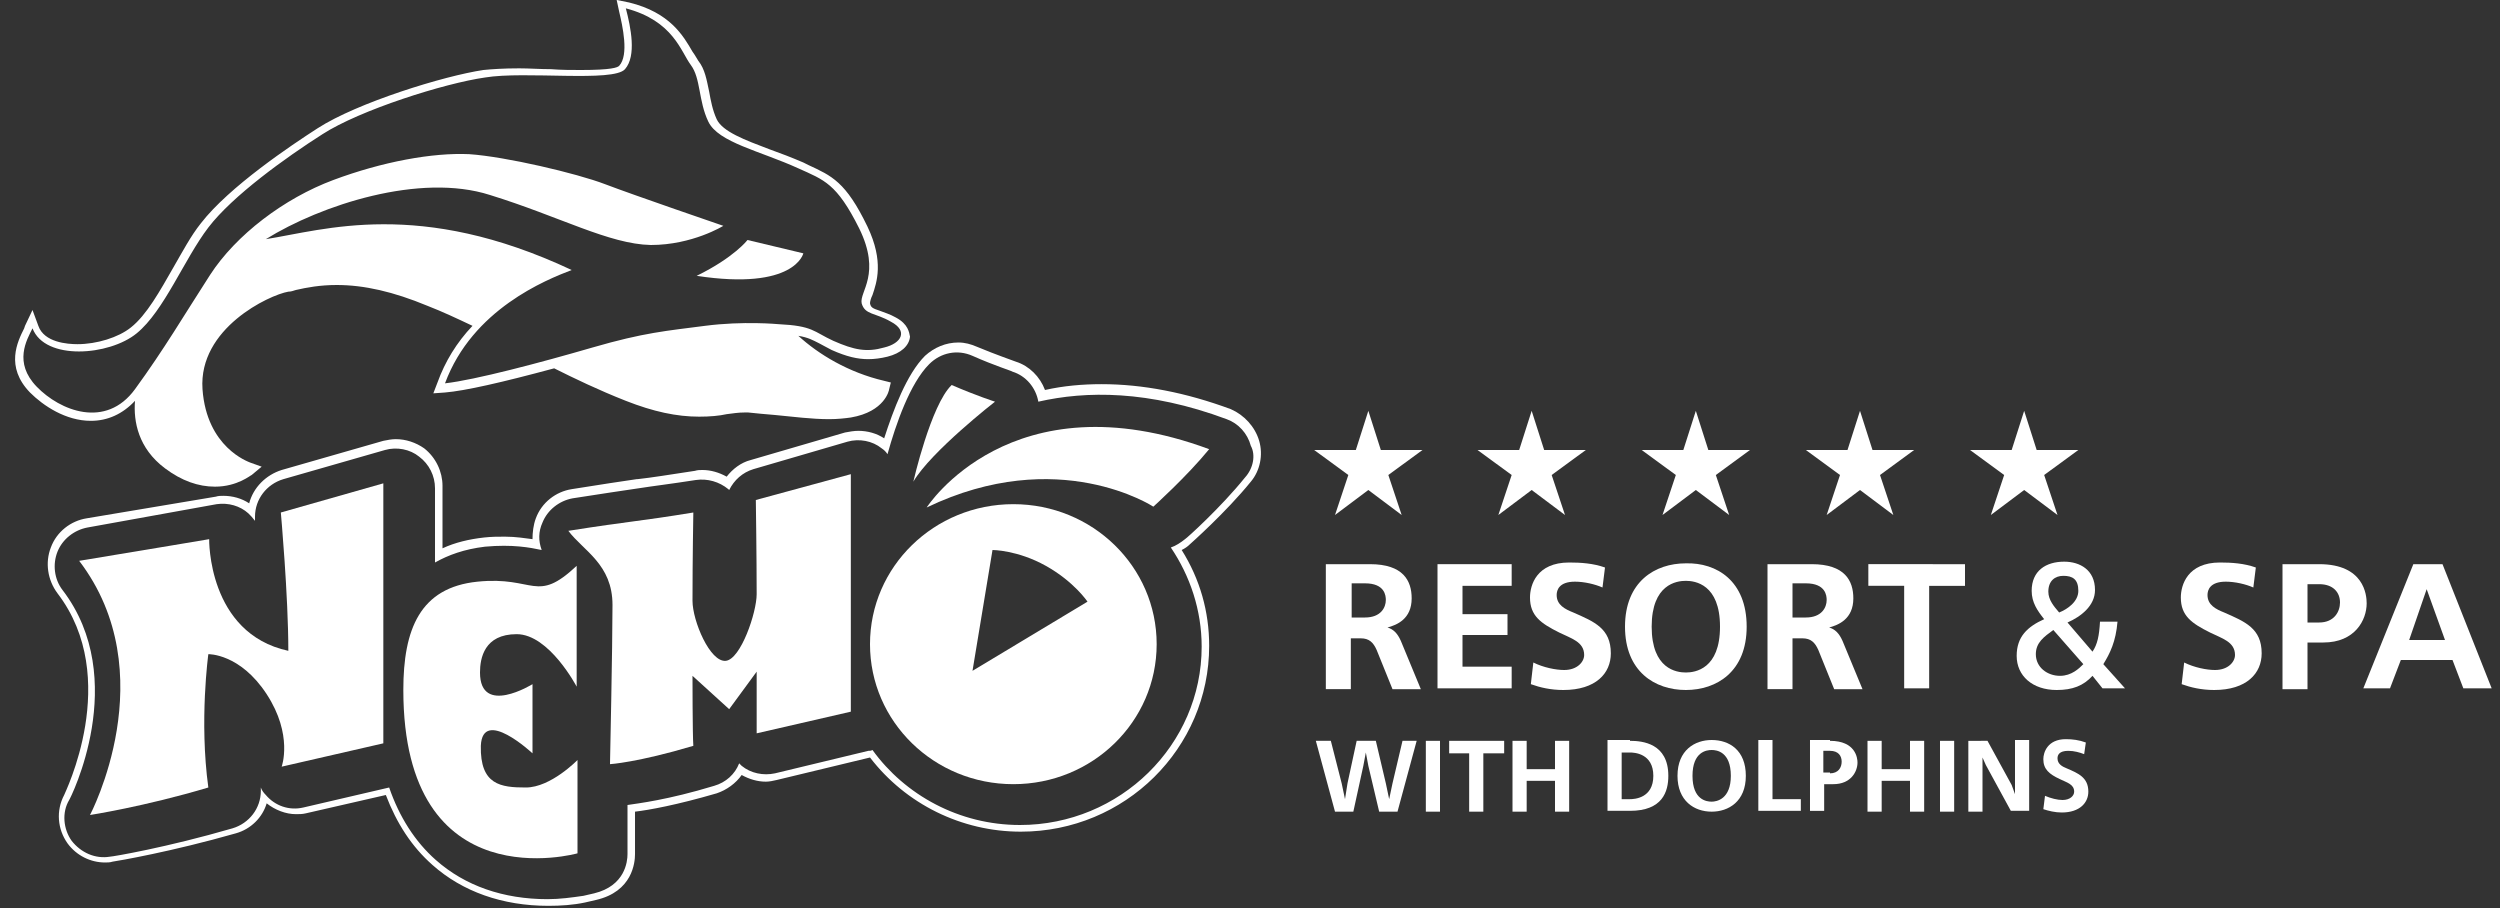 <?xml version="1.0" encoding="utf-8"?>
<!-- Generator: Adobe Illustrator 21.0.0, SVG Export Plug-In . SVG Version: 6.00 Build 0)  -->
<svg version="1.1" id="Layer_1" xmlns="http://www.w3.org/2000/svg" xmlns:xlink="http://www.w3.org/1999/xlink" x="0px" y="0px"
	 viewBox="0 0 300 109" style="enable-background:new 0 0 300 109;" xml:space="preserve">
<rect x="0" y="0" width="300" height="109" fill="#333333" stroke="none"/>
<style type="text/css">
	.st0{fill:#FFFFFF;}
</style>
<g>
	<path class="st0" d="M165.7,54h5l-4.1,3l1.6,4.8l-4-3l-4,3l1.6-4.8l-4.1-3h5l1.5-4.7L165.7,54z"/>
	<path class="st0" d="M185.3,54h5l-4.1,3l1.6,4.8l-4-3l-4,3l1.6-4.8l-4.1-3h5l1.5-4.7L185.3,54z"/>
	<path class="st0" d="M205,54h5l-4.1,3l1.6,4.8l-4-3l-4,3l1.6-4.8l-4.1-3h5l1.5-4.7L205,54z"/>
	<path class="st0" d="M224.7,54h5l-4.1,3l1.6,4.8l-4-3l-4,3l1.6-4.8l-4.1-3h5l1.5-4.7L224.7,54z"/>
	<path class="st0" d="M244.4,54h5l-4.1,3l1.6,4.8l-4-3l-4,3l1.6-4.8l-4.1-3h5l1.5-4.7L244.4,54z"/>
</g>
<g>
	<g>
		<path class="st0" d="M164.4,67.7c4,0,5,2,5,4.1c0,2.5-1.8,3.2-2.9,3.5v0c0.7,0.2,1.2,0.7,1.6,1.6l2.4,5.8h-3.4l-1.9-4.7
			c-0.4-0.9-0.9-1.4-1.9-1.4h-1.2v6.1h-3V67.7H164.4z M162.2,74.1h1.6c1.9,0,2.5-1.2,2.5-2.1c0-0.5-0.1-2-2.5-2h-1.6V74.1z"/>
		<path class="st0" d="M181.4,67.7v2.6h-5.9v3.4h5.4v2.5h-5.4V80h5.9v2.6h-8.9V67.7H181.4z"/>
		<path class="st0" d="M184,79.5c1.2,0.6,2.7,0.9,3.7,0.9c1.6,0,2.4-1,2.4-1.8c0-1.6-1.6-2-3-2.7c-2.2-1.1-3.5-2-3.5-4.2
			c0-1.5,0.8-4.2,4.7-4.2c1.4,0,2.9,0.1,4.3,0.6l-0.3,2.4c-0.9-0.4-2.2-0.7-3.3-0.7c-1.9,0-2.2,1-2.2,1.6c0,1.2,1,1.7,2,2.1
			c2.5,1.1,4.5,1.9,4.5,4.9c0,2.4-1.8,4.4-5.7,4.4c-1.5,0-2.8-0.3-3.9-0.7L184,79.5z"/>
		<path class="st0" d="M209.6,75.2c0,5.4-3.6,7.6-7.3,7.6c-3.7,0-7.3-2.2-7.3-7.6c0-5.4,3.6-7.6,7.3-7.6
			C206,67.5,209.6,69.7,209.6,75.2z M198.2,75.2c0,5.1,3,5.5,4.1,5.5c1.1,0,4.1-0.4,4.1-5.5c0-5.1-3-5.5-4.1-5.5
			C201.2,69.7,198.2,70.1,198.2,75.2z"/>
		<path class="st0" d="M217.4,67.7c4,0,5,2,5,4.1c0,2.5-1.8,3.2-2.9,3.5v0c0.7,0.2,1.2,0.7,1.6,1.6l2.4,5.8h-3.4l-1.9-4.7
			c-0.4-0.9-0.9-1.4-1.9-1.4h-1.2v6.1h-3V67.7H217.4z M215.1,74.1h1.6c1.9,0,2.5-1.2,2.5-2.1c0-0.5-0.1-2-2.5-2h-1.6V74.1z"/>
		<path class="st0" d="M235.8,67.7v2.6h-4.3v12.3h-3V70.3h-4.3v-2.6H235.8z"/>
		<path class="st0" d="M254.1,74.6c-0.2,2.4-0.9,3.8-1.7,5.1l2.6,2.9h-2.7l-1.2-1.5c-1.1,1.2-2.4,1.7-4.3,1.7
			c-2.9,0-4.8-1.7-4.8-4.1c0-2.3,1.3-3.5,3.3-4.4c-0.8-1-1.5-2-1.5-3.4c0-2.4,1.7-3.5,3.9-3.5c1.9,0,3.7,1,3.7,3.4
			c0,1.9-1.7,3.2-3.3,3.9l3,3.5c0.6-0.9,0.8-1.9,0.9-3.6H254.1z M246.4,75.6c-1.1,0.8-2.1,1.5-2.1,2.9c0,1.6,1.4,2.6,2.9,2.6
			c1.4,0,2.3-0.9,2.8-1.4L246.4,75.6z M249.4,70.9c0-1.4-0.7-1.8-1.8-1.8c-1,0-1.8,0.6-1.8,1.9c0,1,0.7,1.8,1.3,2.5
			C248.1,73.1,249.4,72.2,249.4,70.9z"/>
		<path class="st0" d="M262.1,79.5c1.2,0.6,2.7,0.9,3.7,0.9c1.6,0,2.4-1,2.4-1.8c0-1.6-1.6-2-3-2.7c-2.2-1.1-3.5-2-3.5-4.2
			c0-1.5,0.8-4.2,4.7-4.2c1.4,0,2.9,0.1,4.3,0.6l-0.3,2.4c-0.9-0.4-2.2-0.7-3.3-0.7c-1.9,0-2.2,1-2.2,1.6c0,1.2,1,1.7,2,2.1
			c2.5,1.1,4.5,1.9,4.5,4.9c0,2.4-1.8,4.4-5.7,4.4c-1.5,0-2.8-0.3-3.9-0.7L262.1,79.5z"/>
		<path class="st0" d="M278.3,67.7c5.4,0,5.7,3.7,5.7,4.7c0,2-1.4,4.7-5.2,4.7h-1.9v5.6h-3V67.7H278.3z M278.3,74.7
			c1.8,0,2.5-1.3,2.5-2.4c0-1.2-0.8-2.2-2.5-2.2h-1.4v4.6H278.3z"/>
		<path class="st0" d="M293.1,67.7l5.9,14.9h-3.4l-1.3-3.4h-6.2l-1.3,3.4h-3.2l6-14.9H293.1z M293.4,76.8l-2.2-6.1h0l-2.1,6.1H293.4
			z"/>
	</g>
	<g>
		<path class="st0" d="M170,88.9l-2.3,8.5h-2.2l-1.3-5.5l-0.3-1.6h0l-0.3,1.6l-1.2,5.5h-2.2l-2.3-8.5h1.8l1.3,5.1l0.4,1.9h0l0.3-1.9
			l1.1-5.1h2.3l1.2,5.1l0.4,1.9h0l0.4-1.9l1.2-5.1H170z"/>
		<path class="st0" d="M171.1,88.9h1.7v8.5h-1.7V88.9z"/>
		<path class="st0" d="M180.5,88.9v1.5H178v7h-1.7v-7h-2.4v-1.5H180.5z"/>
		<path class="st0" d="M183.2,88.9v3.4h3.4v-3.4h1.7v8.5h-1.7v-3.7h-3.4v3.7h-1.7v-8.5H183.2z"/>
		<path class="st0" d="M195.6,88.9c1.5,0,4.6,0.3,4.6,4.2c0,1.9-0.7,4.2-4.6,4.2h-2.7v-8.5H195.6z M194.6,95.9h1
			c0.5,0,2.8-0.1,2.8-2.8c0-2.7-2.3-2.8-2.8-2.8h-1V95.9z"/>
		<path class="st0" d="M209.5,93.1c0,3.1-2.1,4.3-4.1,4.3c-2.1,0-4.1-1.3-4.1-4.3c0-3.1,2.1-4.3,4.1-4.3
			C207.5,88.8,209.5,90,209.5,93.1z M203.1,93.1c0,2.9,1.7,3.1,2.3,3.1s2.3-0.3,2.3-3.1c0-2.9-1.7-3.1-2.3-3.1
			S203.1,90.2,203.1,93.1z"/>
		<path class="st0" d="M212.7,88.9v7h3.4v1.4H211v-8.5H212.7z"/>
		<path class="st0" d="M219.6,88.9c3.1,0,3.3,2.1,3.3,2.6c0,1.1-0.8,2.6-2.9,2.6h-1.1v3.2h-1.7v-8.5H219.6z M219.6,92.8
			c1,0,1.4-0.7,1.4-1.4c0-0.7-0.4-1.3-1.4-1.3h-0.8v2.6H219.6z"/>
		<path class="st0" d="M225.8,88.9v3.4h3.4v-3.4h1.7v8.5h-1.7v-3.7h-3.4v3.7h-1.7v-8.5H225.8z"/>
		<path class="st0" d="M232.8,88.9h1.7v8.5h-1.7V88.9z"/>
		<path class="st0" d="M238.5,88.9l2.9,5.3l0.4,1.1h0l0-1.5v-5h1.7v8.5h-2.2l-3-5.5l-0.4-0.9h0l0,1.5v5h-1.7v-8.5H238.5z"/>
		<path class="st0" d="M245.4,95.5c0.7,0.3,1.5,0.5,2.1,0.5c0.9,0,1.4-0.5,1.4-1c0-0.9-0.9-1.1-1.7-1.5c-1.3-0.6-2-1.2-2-2.4
			c0-0.8,0.5-2.4,2.7-2.4c0.8,0,1.6,0.1,2.4,0.4l-0.2,1.4c-0.5-0.2-1.2-0.4-1.9-0.4c-1.1,0-1.3,0.5-1.3,0.9c0,0.7,0.6,1,1.1,1.2
			c1.4,0.6,2.6,1.1,2.6,2.8c0,1.3-1,2.5-3.2,2.5c-0.8,0-1.6-0.2-2.2-0.4L245.4,95.5z"/>
	</g>
</g>
<g>
	<g>
		<path class="st0" d="M102.1,56.9v28.5L90.8,88v-7.4l-3.3,4.5l-4.4-4c0,0,0,7,0.1,8.4c-6.7,2-10,2.2-10,2.2s0.3-14.2,0.3-19.1
			c0-4.9-3.5-6.5-5.3-8.9c7.6-1.2,8.3-1.1,15-2.2c0,0-0.1,5.7-0.1,10.6c0,2.4,2.1,7.4,4,7.2c1.8-0.2,3.7-5.8,3.7-8
			c0-4.4-0.1-11.3-0.1-11.3L102.1,56.9z"/>
		<path class="st0" d="M46,58v31.2L33.8,92c0,0,1.4-3.8-1.8-8.7c-3.2-4.9-7-4.8-7-4.8s-1.1,8,0,16c-7.7,2.3-14.2,3.3-14.2,3.3
			s9-17-1.3-30.5c7.9-1.3,15.6-2.6,15.6-2.6S24.9,76,34.6,78.1c0-6.6-0.9-16.6-0.9-16.6L46,58z"/>
		<path class="st0" d="M69.2,67.9v14.5c0,0-3.3-6.3-7.2-6.3c-3.9,0-4.4,2.9-4.4,4.6c0,5.3,6.3,1.4,6.3,1.4v8.3c0,0-6-5.6-6.2-0.9
			c-0.1,4.7,2.4,5,5.4,5c3,0,6.2-3.3,6.2-3.3v11.2c0,0-20.9,5.9-20.9-19.6c0-7.3,2-12.3,8.9-13C64.2,69.1,64.3,72.5,69.2,67.9z"/>
		<g>
			<path class="st0" d="M111.2,60.9c0,0,10.1-15.8,33.9-7c-2.7,3.3-6.7,6.9-6.7,6.9S127,53.3,111.2,60.9z"/>
			<path class="st0" d="M109.6,57.8c0,0,2.1-9.2,4.6-11.6c3,1.3,5.2,2,5.2,2S111.7,54.2,109.6,57.8z"/>
			<path class="st0" d="M121.6,60.5c-9.5,0-17.2,7.5-17.2,16.8c0,9.3,7.7,16.8,17.2,16.8c9.5,0,17.2-7.5,17.2-16.8
				C138.8,68,131.1,60.5,121.6,60.5z M116.7,80.5l2.4-14.5c0,0,3,0,6.4,1.9c3.4,1.9,5,4.3,5,4.3L116.7,80.5z"/>
		</g>
	</g>
	<path class="st0" d="M151.1,52.9c-0.5-1.7-1.8-3.1-3.4-3.8c-5.4-2-10.6-3-15.5-3c-2.3,0-4.6,0.2-6.8,0.7c-0.6-1.6-1.9-2.9-3.5-3.4
		c-0.5-0.2-2.3-0.8-4.7-1.8c-0.7-0.3-1.4-0.5-2.2-0.5c-1.5,0-2.9,0.6-4,1.6c-2.2,2.2-3.8,6.5-4.9,9.9c-0.9-0.6-2-0.9-3.1-0.9
		c-0.5,0-1.1,0.1-1.6,0.2l-11.3,3.3c-1.2,0.3-2.2,1.1-2.9,2c-0.9-0.5-1.9-0.8-2.9-0.8c-0.3,0-0.6,0-0.9,0.1c-3.3,0.5-5.1,0.8-6.9,1
		l-0.1,0c-2,0.3-4.1,0.6-7.8,1.2c-1.9,0.3-3.6,1.6-4.3,3.5c-0.3,0.8-0.4,1.7-0.4,2.5c-0.8-0.1-2-0.3-3.3-0.3c-0.8,0-1.6,0-2.5,0.1
		c-1.8,0.2-3.5,0.6-5,1.3v-7.5c0-1.7-0.8-3.4-2.2-4.5c-1-0.7-2.2-1.1-3.4-1.1c-0.5,0-1,0.1-1.5,0.2l-12.2,3.5
		c-1.9,0.6-3.4,2.1-3.9,4c-0.9-0.6-2-0.9-3.1-0.9c-0.3,0-0.6,0-0.9,0.1l-15.5,2.6c-1.9,0.3-3.6,1.6-4.3,3.5
		c-0.7,1.8-0.4,3.9,0.8,5.5c7.8,10.2,0.8,24.1,0.8,24.2c-1,1.9-0.8,4.1,0.4,5.8c1.1,1.5,2.8,2.3,4.5,2.3c0.3,0,0.6,0,0.9-0.1
		c0.7-0.1,7.1-1.2,14.8-3.4c1.8-0.5,3.2-1.9,3.7-3.6c1,0.8,2.3,1.3,3.5,1.3c0.4,0,0.8,0,1.2-0.1l9.6-2.2c1.3,3.4,3.1,6.2,5.6,8.4
		c3.6,3.2,8.4,4.9,13.9,4.9c1.5,0,3-0.1,4.4-0.4l1.3-0.3c4.4-1,4.7-4.5,4.7-5.5v-5.1c1.7-0.2,5-0.8,9.8-2.2c1.2-0.4,2.3-1.2,3-2.2
		c0.9,0.5,1.9,0.8,2.9,0.8c0.4,0,0.9-0.1,1.3-0.2l11.2-2.7c4.3,5.6,11,8.9,18.1,8.9c12.5,0,22.6-10,22.6-22.3c0-4.1-1.1-8-3.3-11.5
		c0.4-0.2,0.7-0.4,1-0.7c0,0,4.3-3.8,7.3-7.5C151.2,56.5,151.6,54.6,151.1,52.9z M149.4,57.3c-2.9,3.6-7,7.3-7.2,7.4
		c-0.5,0.4-1.1,0.8-1.7,1c2.3,3.4,3.7,7.5,3.7,11.9c0,11.8-9.8,21.4-21.8,21.4c-7.3,0-13.8-3.6-17.7-9c-0.2,0.1-0.3,0.1-0.5,0.1
		L93,92.8c-1.4,0.3-2.9,0-4-0.9c-0.1-0.1-0.2-0.2-0.3-0.3c-0.5,1.3-1.6,2.3-3,2.7c-5.6,1.7-9.1,2.1-10.4,2.3v5.9
		c0,0.9-0.3,3.8-4,4.7l-1.3,0.3c-1.4,0.2-2.8,0.4-4.3,0.4c-5.3,0-9.9-1.6-13.4-4.7c-2.5-2.2-4.4-5.2-5.6-8.7l-10.3,2.4
		c-1.7,0.4-3.4-0.2-4.5-1.5c-0.3-0.3-0.5-0.6-0.6-0.9c0,0.1,0,0.3,0,0.4c0,2.1-1.4,3.9-3.4,4.5c-7.9,2.3-14.4,3.4-14.7,3.4
		c-1.8,0.3-3.5-0.5-4.6-1.9c-1-1.4-1.2-3.4-0.3-4.9c0.1-0.1,7.4-14.5-0.8-25.2c-1-1.3-1.2-3.1-0.6-4.6c0.6-1.5,2-2.6,3.6-2.9
		L26,60.5c1.4-0.2,2.8,0.2,3.8,1.1c0.3,0.3,0.5,0.5,0.8,0.9c0-0.1,0-0.1,0-0.1c0-0.1,0-0.3,0-0.4c0-2.1,1.4-3.9,3.4-4.5l12.2-3.5
		c1.4-0.4,3-0.1,4.1,0.8c1.2,0.9,1.9,2.3,1.9,3.8v8.9c1.6-0.9,3.5-1.6,6-1.9c3.3-0.3,5.4,0.1,6.8,0.4c-0.4-1.1-0.4-2.2,0.1-3.3
		c0.6-1.5,2-2.6,3.6-2.9c3.8-0.6,5.9-0.9,7.9-1.2c1.9-0.3,3.7-0.5,6.9-1c1.4-0.2,2.8,0.2,3.9,1.1c0,0,0.1,0.1,0.1,0.1
		c0.6-1.2,1.6-2.1,2.9-2.5l11.3-3.3c1.4-0.4,3-0.1,4.1,0.8c0.3,0.2,0.5,0.4,0.7,0.7c1-3.6,2.7-8.5,5-10.8c1.4-1.4,3.4-1.8,5.2-1
		c2.7,1.2,4.7,1.8,4.8,1.9c1.6,0.5,2.8,1.9,3.1,3.6c5.7-1.3,13.2-1.4,22.6,2.1c1.4,0.5,2.5,1.7,2.9,3.2
		C150.7,54.6,150.4,56.2,149.4,57.3z"/>
	<g>
		<path class="st0" d="M83.6,33.1c11.8,1.8,12.8-2.7,12.8-2.7l-6.7-1.6C89.7,28.8,88.1,30.9,83.6,33.1z"/>
		<path class="st0" d="M107.5,38.1c-0.7-0.4-1.4-0.6-1.9-0.8c-0.9-0.3-1.1-0.4-1.2-0.9c0-0.2,0.1-0.6,0.3-1c0.5-1.5,1.4-4-0.6-8.2
			c-2.6-5.4-4.3-6.1-7.1-7.4c-0.2-0.1-0.4-0.2-0.6-0.3c-1.4-0.6-2.7-1.1-4.1-1.6c-2.9-1.1-5.6-2.1-6.3-3.6c-0.5-1.1-0.7-2.2-0.9-3.3
			c-0.3-1.4-0.5-2.7-1.3-3.7c-0.2-0.3-0.4-0.7-0.7-1.1c-1.1-1.9-2.7-4.7-7.6-5.9L74,0l0.3,1.4c0.4,1.7,1.2,5.2,0,6.5
			c-0.2,0.2-0.9,0.5-4.6,0.5c-1.1,0-2.3,0-3.6-0.1c-1.3,0-2.6-0.1-3.8-0.1c-1.9,0-3.3,0.1-4.3,0.2c-4.7,0.7-15.1,3.9-19.9,7
			c-3.1,2-10.6,7-14,11.4c-1.2,1.5-2.2,3.4-3.3,5.3c-1.6,2.8-3.2,5.7-5.1,7.2c-1.5,1.2-4.1,2-6.4,2c-1.2,0-4-0.2-4.7-2.2l-0.7-1.9
			l-0.9,1.9l-0.1,0.3C2.1,41,0.6,44,3.6,47.1c1.6,1.6,4.3,3.4,7.3,3.4c2,0,3.8-0.8,5.3-2.4c-0.2,2.5,0.4,5.7,3.6,8.1
			c2,1.5,4,2.2,6,2.2c2.7,0,4.3-1.4,4.4-1.4l1.2-1L30,55.5c-0.2-0.1-5.2-1.8-5.7-8.8c-0.5-7.3,8-11.3,10.3-11.7
			c0.3,0,0.6-0.1,0.9-0.2c1.3-0.3,2.9-0.6,4.9-0.6c3.3,0,6.8,0.8,10.9,2.5c1.8,0.7,3.5,1.5,5.4,2.4c-1.9,2-3.3,4.3-4.2,6.8L52,47.2
			l1.4-0.1c2.4-0.2,6.8-1.2,13.1-2.9c2.4,1.2,5.3,2.6,8.6,3.9c3.3,1.3,6.1,1.9,8.8,1.9c1.3,0,2.4-0.1,3.3-0.3
			c0.8-0.1,1.4-0.2,2.1-0.2c0.1,0,0.3,0,0.5,0c0.9,0.1,2,0.2,3.2,0.3c2.1,0.2,4.4,0.5,6.5,0.5c1,0,1.9-0.1,2.6-0.2
			c4.1-0.7,4.6-3.3,4.6-3.4l0.2-0.8l-0.8-0.2c-4.3-1-7.9-3.2-10.3-5.4c1.2,0.2,1.7,0.5,2.5,0.9c0.4,0.2,0.9,0.5,1.5,0.8
			c1.8,0.8,3.1,1.1,4.4,1.1c0.7,0,1.5-0.1,2.3-0.3c1.6-0.4,2.6-1.3,2.7-2.4C109.1,39.9,109,38.9,107.5,38.1z M106.1,41.7
			c-2.1,0.6-3.6,0.3-6.1-0.8c-2.4-1.1-2.4-1.8-6.6-2c0,0-4.2-0.4-8.8,0.2c-4.6,0.6-7.3,0.8-13.5,2.6c-6.2,1.8-14.1,3.9-17.7,4.3
			c3.3-8.9,12.1-12.4,15.2-13.6c-18.3-8.6-29.7-4.8-36.7-3.7c6.6-4.1,18.5-8,26.9-5.3c8.4,2.6,14.3,5.9,19.3,6c5,0,8.7-2.3,8.7-2.3
			s-10.8-3.7-14.2-5c-3.4-1.3-11.9-3.3-16.3-3.6c-4.4-0.2-10.4,0.9-16.3,3.1c-5.9,2.2-11.7,6.6-14.8,11.4c-3.1,4.8-5.5,8.9-9,13.7
			c-3.5,4.8-9,2.6-11.8-0.3c-2.8-2.9-1.2-5.6-0.5-7c1.5,3.9,9.2,3.3,12.5,0.6c3.3-2.7,5.7-8.9,8.6-12.7c2.9-3.8,9.3-8.4,13.7-11.2
			c4.5-2.9,14.6-6.1,19.5-6.8C63,8.5,73.6,9.9,75,8.3c1.4-1.6,0.7-5,0.1-7.3c5.7,1.5,6.6,5.2,7.8,6.8c1.2,1.6,0.9,4.3,2.1,6.8
			c1.2,2.5,6.2,3.5,10.8,5.6c3.1,1.4,4.6,1.8,7.3,7.2c2.7,5.5,0,7.6,0.3,9c0.4,1.4,1.6,1.1,3.5,2.2C109,39.7,108.2,41.2,106.1,41.7z
			"/>
	</g>
</g>
</svg>
